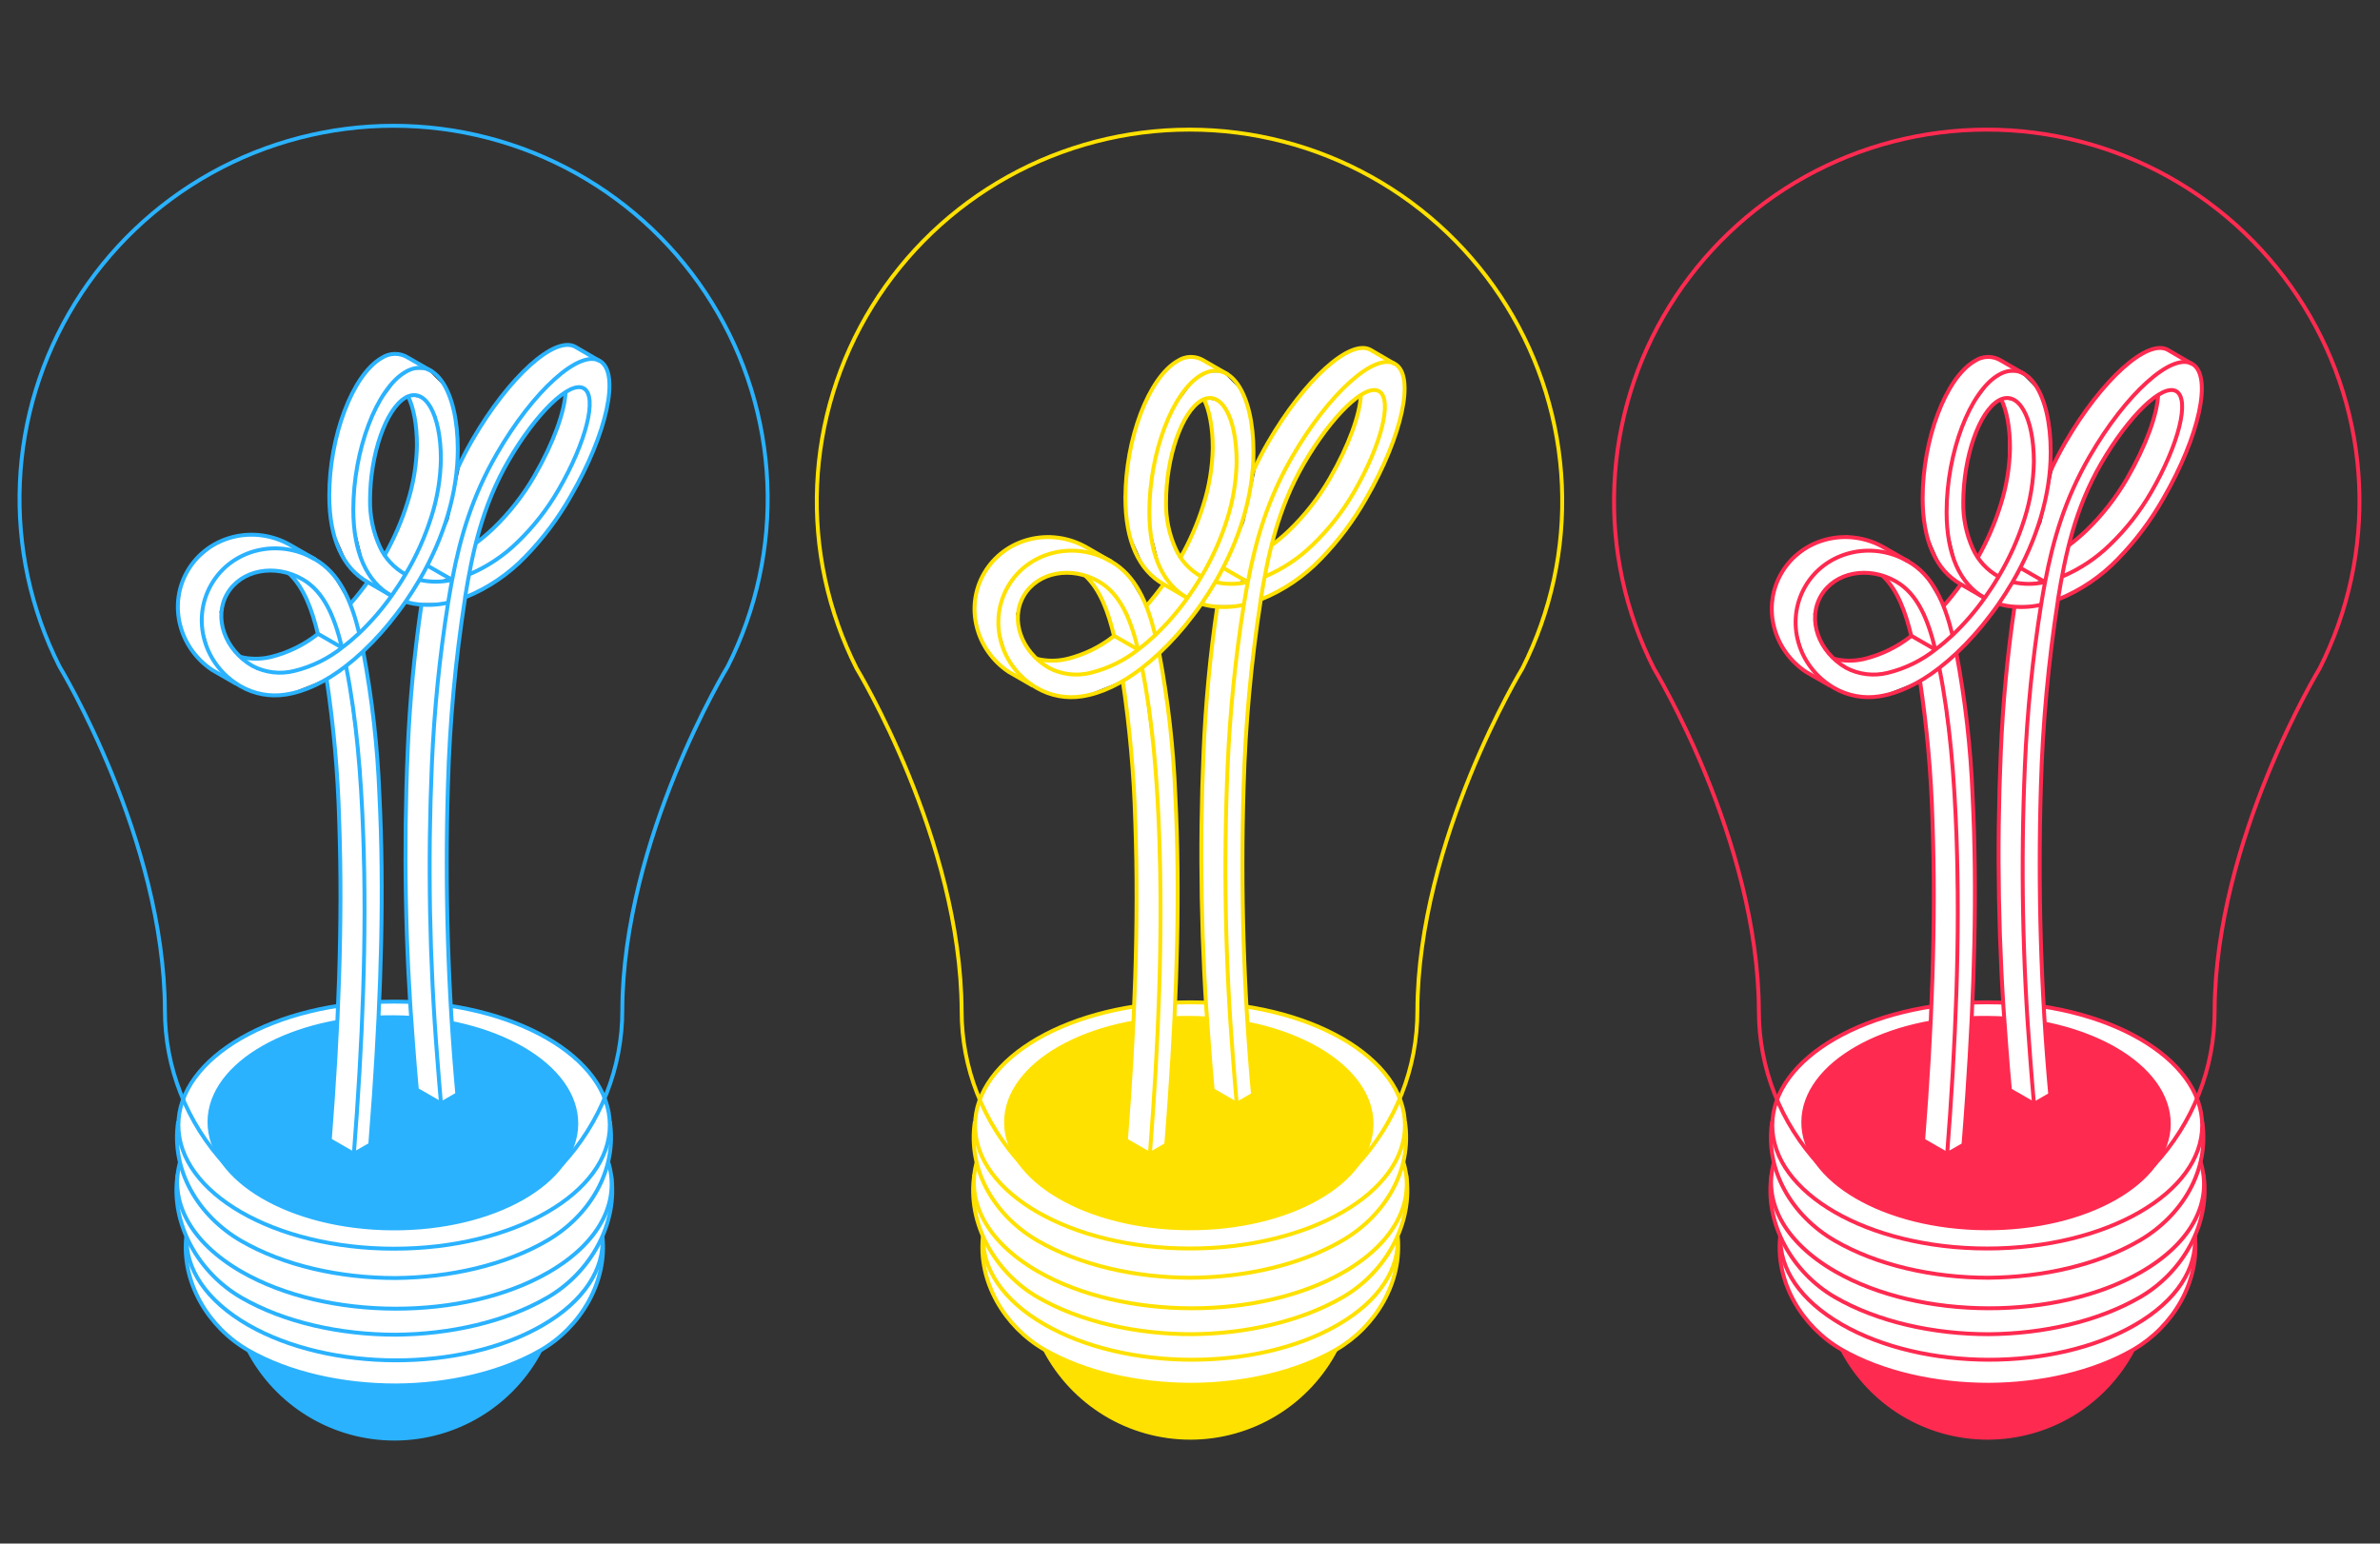 <svg id="ee7nYhGWUx91" xmlns="http://www.w3.org/2000/svg" xmlns:xlink="http://www.w3.org/1999/xlink" viewBox="0 0 609 395" shape-rendering="geometricPrecision" text-rendering="geometricPrecision">
<rect x="0" y="0" width="609" height="395" fill="#333333" stroke="none"/>
<style><![CDATA[
#ee7nYhGWUx92_to {animation: ee7nYhGWUx92_to__to 10000ms linear infinite normal forwards}@keyframes ee7nYhGWUx92_to__to { 0% {transform: translate(508.656px,197.962px);animation-timing-function: cubic-bezier(0.42,0,0.58,1)} 50% {transform: translate(100.656px,197.962px);animation-timing-function: cubic-bezier(0.42,0,0.58,1)} 100% {transform: translate(508.656px,197.962px)}} #ee7nYhGWUx9102_to {animation: ee7nYhGWUx9102_to__to 10000ms linear infinite normal forwards}@keyframes ee7nYhGWUx9102_to__to { 0% {transform: translate(101px,197.573px);animation-timing-function: cubic-bezier(0.42,0,0.58,1)} 50% {transform: translate(509px,197.573px);animation-timing-function: cubic-bezier(0.42,0,0.58,1)} 100% {transform: translate(101px,197.573px)}}
]]></style>
<defs><filter id="ee7nYhGWUx950-filter" x="-150%" width="400%" y="-150%" height="400%"><feGaussianBlur id="ee7nYhGWUx950-filter-blur-0" stdDeviation="70,70" result="result"/></filter><filter id="ee7nYhGWUx9100-filter" x="-150%" width="400%" y="-150%" height="400%"><feGaussianBlur id="ee7nYhGWUx9100-filter-blur-0" stdDeviation="70,70" result="result"/></filter><filter id="ee7nYhGWUx9150-filter" x="-150%" width="400%" y="-150%" height="400%"><feGaussianBlur id="ee7nYhGWUx9150-filter-blur-0" stdDeviation="70,70" result="result"/></filter></defs><g id="ee7nYhGWUx92_to" transform="translate(508.656,197.962)"><g style="mix-blend-mode:multiply" transform="translate(-508.656,-197.962)"><path d="M505.122,261.29c2.51-.1,5-.08,7.54.06" fill="none" stroke="#ff2a50" stroke-miterlimit="10"/><path d="M522.392,262.5c6.603,1.131,12.966,3.373,18.82,6.63c18.15,10.48,18.26,27.41.24,37.81s-47.34,10.34-65.49-.14-18.26-27.4-.24-37.81c6.063-3.362,12.671-5.626,19.52-6.69" fill="none" stroke="#ff2a50" stroke-miterlimit="10"/><path d="M471.362,345.37c3.557,6.808,8.913,12.511,15.486,16.488c6.572,3.976,14.11,6.074,21.792,6.065c7.681-.01,15.214-2.126,21.777-6.118s11.905-9.708,15.445-16.525" fill="#ff2a50"/><path d="M471.362,345.37c3.557,6.808,8.913,12.511,15.486,16.488c6.572,3.976,14.11,6.074,21.792,6.065c7.681-.01,15.214-2.126,21.777-6.118s11.905-9.708,15.445-16.525" fill="none" stroke="#ff2a50" stroke-miterlimit="10"/><path d="M561.622,316.37c1.27,11.61-5.55,23.11-15.71,29s-23.61,8.94-37,9c-13.61,0-27.25-3-37.68-9-10.15-5.86-17-17.35-15.71-29" fill="#fff"/><path d="M561.622,316.37c1.27,11.61-5.55,23.11-15.71,29s-23.61,8.94-37,9c-13.61,0-27.25-3-37.68-9-10.15-5.86-17-17.35-15.71-29" fill="none" stroke="#ff2a50" stroke-miterlimit="10"/><path d="M561.622,316.42c.53,8.18-4.58,16.44-15.36,22.66-20.63,11.91-54.2,11.84-75-.16-10.73-6.19-16-14.36-15.65-22.44" fill="#fff"/><path d="M561.622,316.42c.53,8.18-4.58,16.44-15.36,22.66-20.63,11.91-54.2,11.84-75-.16-10.73-6.19-16-14.36-15.65-22.44" fill="none" stroke="#ff2a50" stroke-miterlimit="10"/><path d="M563.812,300.57c1.93,12.51-5.31,25.09-16.26,31.41-10.7,6.18-24.66,9.34-38.64,9.45-14.21,0-28.46-3.16-39.35-9.45s-18.19-18.9-16.25-31.41" fill="#fff"/><path d="M563.812,300.57c1.93,12.51-5.31,25.09-16.26,31.41-10.7,6.18-24.66,9.34-38.64,9.45-14.21,0-28.46-3.16-39.35-9.45s-18.19-18.9-16.25-31.41" fill="none" stroke="#ff2a50" stroke-miterlimit="10"/><path d="M563.092,297.37c3.09,9.93-2,20.51-15.2,28.14-21.55,12.45-56.62,12.37-78.33-.16-13.29-7.67-18.49-18.24-15.58-28.13" fill="#fff"/><path d="M563.092,297.37c3.09,9.93-2,20.51-15.2,28.14-21.55,12.45-56.62,12.37-78.33-.16-13.29-7.67-18.49-18.24-15.58-28.13" fill="none" stroke="#ff2a50" stroke-miterlimit="10"/><path d="M563.5,286.98c1.928,12.56-5.159,24.18-16.097,30.52-10.688,6.2-24.632,9.36-38.597,9.48-14.194,0-28.428-3.17-39.306-9.48s-17.982-17.96-16.044-30.52" fill="#fff"/><path d="M563.5,286.98c1.928,12.56-5.159,24.18-16.097,30.52-10.688,6.2-24.632,9.36-38.597,9.48-14.194,0-28.428-3.17-39.306-9.48s-17.982-17.96-16.044-30.52" fill="none" stroke="#ff2a50" stroke-linejoin="round" stroke-miterlimit="10"/><path d="M563.5,288c0,8.582-6.037,16.447-16.005,22.194-9.955,5.74-23.741,9.306-38.995,9.306s-29.04-3.566-38.995-9.306C459.537,304.447,453.5,296.582,453.5,288s6.037-16.447,16.005-22.194c9.955-5.74,23.741-9.306,38.995-9.306s29.04,3.566,38.995,9.306C557.463,271.553,563.5,279.418,563.5,288Z" fill="#fff" stroke="#ff2a50"/><path d="M554.953,287.693c.094-14.869-20.766-27.054-46.592-27.216s-46.839,11.761-46.932,26.63c-.094,14.87,20.766,27.055,46.592,27.217c25.827.162,46.839-11.761,46.932-26.631Z" fill="#ff2a50" stroke="#ff2a50" stroke-miterlimit="10"/><path d="M551.12,298.203c10.033-10.747,15.596-24.893,15.564-39.576.18-43.715,26.877-87.59,26.877-87.59c7.321-14.499,10.798-30.625,10.1-46.843s-5.548-31.988-14.087-45.808c-8.54-13.82-20.485-25.231-34.698-33.146-14.214-7.915-30.222-12.07-46.502-12.07-16.279,0-32.288,4.155-46.501,12.07-14.214,7.915-26.159,19.325-34.698,33.146-8.54,13.82-13.389,29.59-14.087,45.808s2.779,32.344,10.1,46.843c0,0,26.686,43.885,26.876,87.59-.028,14.684,5.539,28.83,15.574,39.576" fill="none" stroke="#ff2a50" stroke-miterlimit="10"/><path d="M496.912,145.34l6.373,5.31-3.187-6.372-1.062-4.249-1.062-8.497l1.062-8.497l2.124-10.621l2.125-5.311l4.248-7.435l5.311-4.248h5.31l-2.124-1.062-4.248-2.124-3.187-1.062-3.186,1.062-4.249,4.248-4.248,6.373-2.124,6.372-2.125,8.497-1.062,9.56l1.062,8.497l4.249,9.559Z" fill="#fff"/><path d="M513.906,108.165l-2.124-6.372l4.248,1.062l2.125,3.186l2.124,6.373v9.559l-1.292,8.116-2.957,7.816-4.024,8.763-5.235,7.853-6.673,7.813-3.186-7.435l2.124-2.124l7.435-10.622l3.187-6.372l2.124-6.373l2.124-8.497v-12.746Z" fill="#fff"/><path d="M460.8,170.831l4.96,2.887-4.96-7.136-1.062-4.248v-6.373l2.124-5.311l4.248-5.31l5.311-3.187l6.373-1.062l7.435,1.062-1.063-1.062-5.317-2.276-6.108-1.745-5.189.835-3.566,1.062-6.373,5.311-3.186,4.627-1.062,9.18l2.797,7.779l4.638,4.967Z" fill="#fff"/><path d="M486.291,153.837l-3.952-6.297l3.49,1.745l4.71,4.552l3.187,6.372l1.062,4.249v2.124l-1.106,1.027-6.329,3.222-8.497,2.124-4.249-1.062-4.484-2.538v-.649h6.108l6.873-2.124l6.215-4.208-1.966-5.351-1.062-3.186Z" fill="#fff"/><path d="M514.968,148.526l2.124-3.186l5.311,3.186-4.249,1.062-3.186-1.062Z" fill="#fff"/><path d="M529.458,139.687l-1.746,7.853l7.436-4.325l6.526-5.273l6.108-7.853l5.235-8.726l3.49-7.853l2.008-8.531-1.062-4.249-1.818-1.181-3.491,1.745-.872,4.363-2.316,7.819-4.665,9.632-5.235,6.981-4.97,5.692-4.628,3.906Z" fill="#fff"/><path d="M517.092,145.34l6.373,3.186l4.249-16.994l6.372-13.808l9.559-13.807l11.684-10.621l4.248-1.062-5.31-3.186h-3.187l-4.248,2.124-6.373,5.311-7.435,9.559-7.435,12.746-3.186,14.869-5.311,11.684Z" fill="#fff"/><path d="M514.624,279.299l5.655,3.055-1.292-20.507-.833-19.854-.912-17.666.912-18.446l1.063-26.553l3.186-24.429-6.906.495-2.653,21.81-1.062,28.677-.648,17.573.648,18.539l1.097,19.854l1.745,17.452Z" fill="#fff"/><path d="M491.937,291.514l6.108,3.491.873-11.344l1.745-34.902v-17.452l-.565-30.737L496.3,171.1l-4.699,2.917l2.081,20.642c.873,14.834.873,27.922.873,27.922s.371,12.438,0,27.923c-.341,14.202-1.365,30.157-2.618,41.01Z" fill="#fff"/><path d="M519.217,149.588l4.248-1.062-1.062,6.373h-2.124-8.497l3.186-6.373l4.249,1.062Z" fill="#fff"/><path d="M500.098,162.334l7.435-9.559-6.373-6.373-3.186-12.746l1.062-14.869l4.249-12.746l5.31-7.435l4.249-3.186h4.248l4.249,4.248l3.186,8.497v9.559v5.311l-2.124,8.497-2.124,6.373-2.124,4.248-4.249,8.497-5.311,7.435-5.31,6.373-4.249,4.249-7.435,5.31-10.621,4.249h-6.373l-7.435-3.187-5.31-6.372-2.124-7.435v-6.373l3.186-6.373l4.248-4.248l4.249-2.125l4.248-1.062h7.435l5.311,2.125l4.248,4.248l3.187,5.311l3.186,6.372l1.062,3.187Zm5.8-19.118l5.536,4.324l1.41-2.2l2.124-4.249l2.124-5.31l1.062-4.249l2.125-7.435v-10.621l-1.063-6.373-3.186-4.248-4.248-1.062-5.311,6.372-3.186,10.622-1.063,9.559l1.063,8.497l2.613,6.373Zm-13.235,13.807l2.125,8.497-1.062,2.124-4.249,2.125-4.248,2.124-5.311,1.062-6.373-1.062-5.31-4.249-3.187-5.31-1.062-5.311l2.647-5.992l4.788-3.567l6.373-1.062l6.372,2.124l4.249,3.186l4.248,5.311Z" clip-rule="evenodd" fill="#fff" fill-rule="evenodd"/><path d="M527.6,147.574c4.581-1.926,8.757-4.697,12.308-8.168c4.12-3.959,7.661-8.476,10.52-13.418c7.085-12.23,9.968-23.792,6.447-25.861-3.521-2.068-12.138,6.248-19.233,18.489-6.713,11.594-9.181,23.336-11.053,34.835v.191c-2.459,15.771-3.915,31.682-4.362,47.637-.805,26.306-.006,52.636,2.394,78.845l-4.159,2.386c-.341-3.84-.656-7.697-.947-11.572-1.999-24.94-2.461-49.978-1.383-74.973.59-13.815,1.975-27.585,4.149-41.242.184-1.124.375-2.248.574-3.373.138-.827.298-1.654.457-2.471c2.054-10.745,5.043-21.088,11.383-32.066c9.298-16.07,21.063-26.678,26.265-23.686s1.862,18.456-7.447,34.527c-3.166,5.574-7.03,10.725-11.499,15.327-4.321,4.513-9.553,8.06-15.351,10.406" fill="#fff"/><path d="M498.045,295.005l4.363-1.745.872-14.834l1.746-24.432.383-21.56-.383-19.451-.873-22.687-3.49-22.687L496.3,171.1l3.798,26.284c1.062,38.237,0,64.79,0,64.79s-.991,25.75-2.053,32.831Z" fill="#fff"/><path d="M529.344,139.576c1.548-1.152,3.026-2.396,4.426-3.723c4.12-3.959,7.661-8.476,10.52-13.418c4.862-8.401,7.745-16.484,7.936-21.385" fill="none" stroke="#ff2a50" stroke-miterlimit="10"/><path d="M506.1,142.663c2.421-4.27,4.375-8.786,5.83-13.471c1.495-4.704,2.301-9.599,2.394-14.532c0-5.304-.851-9.611-2.245-12.475" fill="none" stroke="#ff2a50" stroke-miterlimit="10"/><path d="M497.314,155.084c1.568-1.773,3.045-3.625,4.425-5.547" fill="none" stroke="#ff2a50" stroke-miterlimit="10"/><path d="M469.261,168.587c2.513.624,5.137.645,7.66.064c4.432-1.063,8.579-3.08,12.148-5.908v0c-1.489-6.184-3.542-11.806-7.319-15.381" fill="none" stroke="#ff2a50" stroke-miterlimit="10"/><path d="M507.866,153.037c-6.382-3.575-9.765-11.148-9.765-22.01c0-15.158,5.968-30.868,13.318-35.1c7.351-4.232,13.319,4.614,13.319,19.772c0,10.851-3.436,22.371-9.766,33.254-1.12,1.909-2.304,3.769-3.553,5.58-.68.986-1.372,1.941-2.127,2.917-2.617,3.49-5.528,6.751-8.702,9.748-1.436,1.347-2.904,2.599-4.383,3.744-5.149,4.01-10.446,6.513-15.35,7.256-3.964.628-8.024-.121-11.5-2.122-9.308-5.367-12.638-16.972-7.446-25.967c5.191-8.995,17.02-11.869,26.328-6.46c6.383,3.639,9.34,10.608,11.383,18.956" fill="none" stroke="#ff2a50" stroke-miterlimit="10"/><path d="M522.217,154.777c-2.853.649-5.804.739-8.691.265-.718-.128-1.428-.295-2.128-.499" fill="none" stroke="#ff2a50" stroke-miterlimit="10"/><path d="M527.6,147.574c4.581-1.926,8.757-4.697,12.308-8.168c4.12-3.959,7.661-8.476,10.52-13.418c7.085-12.23,9.968-23.792,6.447-25.861-3.521-2.068-12.138,6.248-19.233,18.489-6.713,11.594-9.181,23.336-11.053,34.835v.191c-2.459,15.771-3.915,31.682-4.362,47.637-.805,26.306-.006,52.636,2.394,78.845l-4.159,2.386c-.341-3.84-.656-7.697-.947-11.572-1.999-24.94-2.461-49.978-1.383-74.973.59-13.815,1.975-27.585,4.149-41.242.184-1.124.375-2.248.574-3.373.138-.827.298-1.654.457-2.471c2.054-10.745,5.043-21.088,11.383-32.066c9.298-16.07,21.063-26.678,26.265-23.686s1.862,18.456-7.447,34.527c-3.166,5.574-7.03,10.725-11.499,15.327-4.321,4.513-9.553,8.06-15.351,10.406" fill="none" stroke="#ff2a50" stroke-linejoin="round" stroke-miterlimit="10"/><path d="M514.972,148.953c2.724.621,5.553.621,8.277,0" fill="none" stroke="#ff2a50" stroke-miterlimit="10"/><path d="M495.207,166.232c-1.808-7.531-4.457-14.213-10.021-17.406-7.084-4.084-15.68-2.45-19.233,3.649s-.638,14.33,6.447,18.435c3.268,1.713,7.055,2.166,10.638,1.273c4.541-1.105,8.78-3.199,12.414-6.131c1.435-1.084,2.809-2.245,4.117-3.479c3.063-2.907,5.835-6.104,8.276-9.547c1.255-1.76,2.447-3.585,3.553-5.462c2.794-4.673,5.026-9.657,6.649-14.851c1.491-4.704,2.294-9.599,2.383-14.532c0-11.541-4.043-18.563-9.032-15.688-4.989,2.875-9.031,14.543-9.031,26.083-.063,4.046.757,8.056,2.404,11.753c1.362,3.06,3.689,5.593,6.627,7.213" fill="none" stroke="#ff2a50" stroke-miterlimit="10"/><path d="M500.622,167.208c2.266,12.04,3.645,24.228,4.127,36.468c1.234,24.525.426,50.364-1.383,76.554-.29,4.243-.606,8.486-.946,12.728l-4.181,2.377c2.191-27.898,3.34-55.403,2.383-81.603-.543-14.797-1.692-29.329-4.351-42.62v-.149" fill="none" stroke="#ff2a50" stroke-linejoin="round" stroke-miterlimit="10"/><path d="M498.239,295.335l-6.138-3.533c2.191-27.897,3.34-55.402,2.393-81.602-.34-12.022-1.406-24.012-3.191-35.906" fill="none" stroke="#ff2a50" stroke-miterlimit="10"/><path d="M520.43,282.489l-6.128-3.532c-.355-3.84-.674-7.698-.957-11.573-1.994-24.929-2.452-49.956-1.373-74.941.514-12.428,1.682-24.82,3.5-37.125" fill="none" stroke="#ff2a50" stroke-miterlimit="10"/><path d="M489.069,162.7l6.138,3.533" fill="none" stroke="#ff2a50" stroke-miterlimit="10"/><path d="M517.111,145.4l6.138,3.532" fill="none" stroke="#ff2a50" stroke-miterlimit="10"/><path d="M518.185,95.821l-6.138-3.532c-1.014-.64-2.193-.972-3.393-.953s-2.369.387-3.362,1.059c-7.361,4.243-13.319,19.942-13.319,35.099c0,10.862,3.405,18.436,9.766,22.011l6.127,3.532" fill="none" stroke="#ff2a50" stroke-miterlimit="10"/><path d="M560.875,93.127l-6.138-3.575c-5.202-2.991-16.957,7.616-26.265,23.686-1.479,2.554-2.828,5.181-4.043,7.871" fill="none" stroke="#ff2a50" stroke-miterlimit="10"/><path d="M468.261,175.472l-6.138-3.533c-8.436-5.632-11.297-16.664-6.287-25.266c5.213-8.974,16.957-11.912,26.265-6.556l6.138,3.532" fill="none" stroke="#ff2a50" stroke-miterlimit="10"/></g></g><g style="mix-blend-mode:multiply" transform="translate(-1 0)"><path d="M302.122,261.29c2.51-.1,5-.08,7.54.06" fill="none" stroke="#ffe100" stroke-miterlimit="10"/><path d="M319.392,262.5c6.603,1.131,12.966,3.373,18.82,6.63c18.15,10.48,18.26,27.41.24,37.81s-47.34,10.34-65.49-.14-18.26-27.4-.24-37.81c6.063-3.362,12.671-5.626,19.52-6.69" fill="none" stroke="#ffe100" stroke-miterlimit="10"/><path d="M268.362,345.37c3.557,6.808,8.913,12.511,15.486,16.488c6.572,3.976,14.11,6.074,21.792,6.065c7.681-.01,15.214-2.126,21.777-6.118s11.905-9.708,15.445-16.525" fill="#ffe100"/><path d="M268.362,345.37c3.557,6.808,8.913,12.511,15.486,16.488c6.572,3.976,14.11,6.074,21.792,6.065c7.681-.01,15.214-2.126,21.777-6.118s11.905-9.708,15.445-16.525" fill="none" stroke="#ffe100" stroke-miterlimit="10"/><path d="M358.622,316.37c1.27,11.61-5.55,23.11-15.71,29s-23.61,8.94-37,9c-13.61,0-27.25-3-37.68-9-10.15-5.86-17-17.35-15.71-29" fill="#fff"/><path d="M358.622,316.37c1.27,11.61-5.55,23.11-15.71,29s-23.61,8.94-37,9c-13.61,0-27.25-3-37.68-9-10.15-5.86-17-17.35-15.71-29" fill="none" stroke="#ffe100" stroke-miterlimit="10"/><path d="M358.622,316.42c.53,8.18-4.58,16.44-15.36,22.66-20.63,11.91-54.2,11.84-75-.16-10.73-6.19-16-14.36-15.65-22.44" fill="#fff"/><path d="M358.622,316.42c.53,8.18-4.58,16.44-15.36,22.66-20.63,11.91-54.2,11.84-75-.16-10.73-6.19-16-14.36-15.65-22.44" fill="none" stroke="#ffe100" stroke-miterlimit="10"/><path d="M360.812,300.57c1.93,12.51-5.31,25.09-16.26,31.41-10.7,6.18-24.66,9.34-38.64,9.45-14.21,0-28.46-3.16-39.35-9.45s-18.19-18.9-16.25-31.41" fill="#fff"/><path d="M360.812,300.57c1.93,12.51-5.31,25.09-16.26,31.41-10.7,6.18-24.66,9.34-38.64,9.45-14.21,0-28.46-3.16-39.35-9.45s-18.19-18.9-16.25-31.41" fill="none" stroke="#ffe100" stroke-miterlimit="10"/><path d="M360.092,297.37c3.09,9.93-2,20.51-15.2,28.14-21.55,12.45-56.62,12.37-78.33-.16-13.29-7.67-18.49-18.24-15.58-28.13" fill="#fff"/><path d="M360.092,297.37c3.09,9.93-2,20.51-15.2,28.14-21.55,12.45-56.62,12.37-78.33-.16-13.29-7.67-18.49-18.24-15.58-28.13" fill="none" stroke="#ffe100" stroke-miterlimit="10"/><path d="M360.5,286.98c1.928,12.56-5.159,24.18-16.097,30.52-10.688,6.2-24.632,9.36-38.597,9.48-14.194,0-28.428-3.17-39.306-9.48s-17.982-17.96-16.044-30.52" fill="#fff"/><path d="M360.5,286.98c1.928,12.56-5.159,24.18-16.097,30.52-10.688,6.2-24.632,9.36-38.597,9.48-14.194,0-28.428-3.17-39.306-9.48s-17.982-17.96-16.044-30.52" fill="none" stroke="#ffe100" stroke-linejoin="round" stroke-miterlimit="10"/><path d="M360.5,288c0,8.582-6.037,16.447-16.005,22.194-9.955,5.74-23.741,9.306-38.995,9.306s-29.04-3.566-38.995-9.306C256.537,304.447,250.5,296.582,250.5,288s6.037-16.447,16.005-22.194c9.955-5.74,23.741-9.306,38.995-9.306s29.04,3.566,38.995,9.306C354.463,271.553,360.5,279.418,360.5,288Z" fill="#fff" stroke="#ffe100"/><path d="M351.953,287.693c.094-14.869-20.766-27.054-46.592-27.216s-46.839,11.761-46.932,26.63c-.094,14.87,20.766,27.055,46.592,27.217c25.827.162,46.839-11.761,46.932-26.631Z" fill="#ffe100" stroke="#ffe100" stroke-miterlimit="10"/><path d="M348.12,298.203c10.033-10.747,15.596-24.893,15.564-39.576.18-43.715,26.877-87.59,26.877-87.59c7.321-14.499,10.798-30.625,10.1-46.843s-5.548-31.988-14.087-45.808c-8.54-13.82-20.485-25.231-34.698-33.146-14.214-7.915-30.222-12.07-46.502-12.07-16.279,0-32.288,4.155-46.501,12.07-14.214,7.915-26.159,19.325-34.698,33.146-8.54,13.82-13.389,29.59-14.087,45.808s2.779,32.344,10.1,46.843c0,0,26.686,43.885,26.876,87.59-.028,14.684,5.539,28.83,15.574,39.576" fill="none" stroke="#ffe100" stroke-miterlimit="10"/><path d="M293.912,145.34l6.373,5.31-3.187-6.372-1.062-4.249-1.062-8.497l1.062-8.497l2.124-10.621l2.125-5.311l4.248-7.435l5.311-4.248h5.31l-2.124-1.062-4.248-2.124-3.187-1.062-3.186,1.062-4.249,4.248-4.248,6.373-2.124,6.372-2.125,8.497-1.062,9.56l1.062,8.497l4.249,9.559Z" fill="#fff"/><path d="M310.906,108.165l-2.124-6.372l4.248,1.062l2.125,3.186l2.124,6.373v9.559l-1.292,8.116-2.957,7.816-4.024,8.763-5.235,7.853-6.673,7.813-3.186-7.435l2.124-2.124l7.435-10.622l3.187-6.372l2.124-6.373l2.124-8.497v-12.746Z" fill="#fff"/><path d="M257.8,170.831l4.96,2.887-4.96-7.136-1.062-4.248v-6.373l2.124-5.311l4.248-5.31l5.311-3.187l6.373-1.062l7.435,1.062-1.063-1.062-5.317-2.276-6.108-1.745-5.189.835-3.566,1.062-6.373,5.311-3.186,4.627-1.062,9.18l2.797,7.779l4.638,4.967Z" fill="#fff"/><path d="M283.291,153.837l-3.952-6.297l3.49,1.745l4.71,4.552l3.187,6.372l1.062,4.249v2.124l-1.106,1.027-6.329,3.222-8.497,2.124-4.249-1.062-4.484-2.538v-.649h6.108l6.873-2.124l6.215-4.208-1.966-5.351-1.062-3.186Z" fill="#fff"/><path d="M311.968,148.526l2.124-3.186l5.311,3.186-4.249,1.062-3.186-1.062Z" fill="#fff"/><path d="M326.458,139.687l-1.746,7.853l7.436-4.325l6.526-5.273l6.108-7.853l5.235-8.726l3.49-7.853l2.008-8.531-1.062-4.249-1.818-1.181-3.491,1.745-.872,4.363-2.316,7.819-4.665,9.632-5.235,6.981-4.97,5.692-4.628,3.906Z" fill="#fff"/><path d="M314.092,145.34l6.373,3.186l4.249-16.994l6.372-13.808l9.559-13.807l11.684-10.621l4.248-1.062-5.31-3.186h-3.187l-4.248,2.124-6.373,5.311-7.435,9.559-7.435,12.746-3.186,14.869-5.311,11.684Z" fill="#fff"/><path d="M311.624,279.299l5.655,3.055-1.292-20.507-.833-19.854-.912-17.666.912-18.446l1.063-26.553l3.186-24.429-6.906.495-2.653,21.81-1.062,28.677-.648,17.573.648,18.539l1.097,19.854l1.745,17.452Z" fill="#fff"/><path d="M288.937,291.514l6.108,3.491.873-11.344l1.745-34.902v-17.452l-.565-30.737L293.3,171.1l-4.699,2.917l2.081,20.642c.873,14.834.873,27.922.873,27.922s.371,12.438,0,27.923c-.341,14.202-1.365,30.157-2.618,41.01Z" fill="#fff"/><path d="M316.217,149.588l4.248-1.062-1.062,6.373h-2.124-8.497l3.186-6.373l4.249,1.062Z" fill="#fff"/><path d="M297.098,162.334l7.435-9.559-6.373-6.373-3.186-12.746l1.062-14.869l4.249-12.746l5.31-7.435l4.249-3.186h4.248l4.249,4.248l3.186,8.497v9.559v5.311l-2.124,8.497-2.124,6.373-2.124,4.248-4.249,8.497-5.311,7.435-5.31,6.373-4.249,4.249-7.435,5.31-10.621,4.249h-6.373l-7.435-3.187-5.31-6.372-2.124-7.435v-6.373l3.186-6.373l4.248-4.248l4.249-2.125l4.248-1.062h7.435l5.311,2.125l4.248,4.248l3.187,5.311l3.186,6.372l1.062,3.187Zm5.8-19.118l5.536,4.324l1.41-2.2l2.124-4.249l2.124-5.31l1.062-4.249l2.125-7.435v-10.621l-1.063-6.373-3.186-4.248-4.248-1.062-5.311,6.372-3.186,10.622-1.063,9.559l1.063,8.497l2.613,6.373Zm-13.235,13.807l2.125,8.497-1.062,2.124-4.249,2.125-4.248,2.124-5.311,1.062-6.373-1.062-5.31-4.249-3.187-5.31-1.062-5.311l2.647-5.992l4.788-3.567l6.373-1.062l6.372,2.124l4.249,3.186l4.248,5.311Z" clip-rule="evenodd" fill="#fff" fill-rule="evenodd"/><path d="M324.6,147.574c4.581-1.926,8.757-4.697,12.308-8.168c4.12-3.959,7.661-8.476,10.52-13.418c7.085-12.23,9.968-23.792,6.447-25.861-3.521-2.068-12.138,6.248-19.233,18.489-6.713,11.594-9.181,23.336-11.053,34.835v.191c-2.459,15.771-3.915,31.682-4.362,47.637-.805,26.306-.006,52.636,2.394,78.845l-4.159,2.386c-.341-3.84-.656-7.697-.947-11.572-1.999-24.94-2.461-49.978-1.383-74.973.59-13.815,1.975-27.585,4.149-41.242.184-1.124.375-2.248.574-3.373.138-.827.298-1.654.457-2.471c2.054-10.745,5.043-21.088,11.383-32.066c9.298-16.07,21.063-26.678,26.265-23.686s1.862,18.456-7.447,34.527c-3.166,5.574-7.03,10.725-11.499,15.327-4.321,4.513-9.553,8.06-15.351,10.406" fill="#fff"/><path d="M295.045,295.005l4.363-1.745.872-14.834l1.746-24.432.383-21.56-.383-19.451-.873-22.687-3.49-22.687L293.3,171.1l3.798,26.284c1.062,38.237,0,64.79,0,64.79s-.991,25.75-2.053,32.831Z" fill="#fff"/><path d="M326.344,139.576c1.548-1.152,3.026-2.396,4.426-3.723c4.12-3.959,7.661-8.476,10.52-13.418c4.862-8.401,7.745-16.484,7.936-21.385" fill="none" stroke="#ffe100" stroke-miterlimit="10"/><path d="M303.1,142.663c2.421-4.27,4.375-8.786,5.83-13.471c1.495-4.704,2.301-9.599,2.394-14.532c0-5.304-.851-9.611-2.245-12.475" fill="none" stroke="#ffe100" stroke-miterlimit="10"/><path d="M294.314,155.084c1.568-1.773,3.045-3.625,4.425-5.547" fill="none" stroke="#ffe100" stroke-miterlimit="10"/><path d="M266.261,168.587c2.513.624,5.137.645,7.66.064c4.432-1.063,8.579-3.08,12.148-5.908v0c-1.489-6.184-3.542-11.806-7.319-15.381" fill="none" stroke="#ffe100" stroke-miterlimit="10"/><path d="M304.866,153.037c-6.382-3.575-9.765-11.148-9.765-22.01c0-15.158,5.968-30.868,13.318-35.1c7.351-4.232,13.319,4.614,13.319,19.772c0,10.851-3.436,22.371-9.766,33.254-1.12,1.909-2.304,3.769-3.553,5.58-.68.986-1.372,1.941-2.127,2.917-2.617,3.49-5.528,6.751-8.702,9.748-1.436,1.347-2.904,2.599-4.383,3.744-5.149,4.01-10.446,6.513-15.35,7.256-3.964.628-8.024-.121-11.5-2.122-9.308-5.367-12.638-16.972-7.446-25.967c5.191-8.995,17.02-11.869,26.328-6.46c6.383,3.639,9.34,10.608,11.383,18.956" fill="none" stroke="#ffe100" stroke-miterlimit="10"/><path d="M319.217,154.777c-2.853.649-5.804.739-8.691.265-.718-.128-1.428-.295-2.128-.499" fill="none" stroke="#ffe100" stroke-miterlimit="10"/><path d="M324.6,147.574c4.581-1.926,8.757-4.697,12.308-8.168c4.12-3.959,7.661-8.476,10.52-13.418c7.085-12.23,9.968-23.792,6.447-25.861-3.521-2.068-12.138,6.248-19.233,18.489-6.713,11.594-9.181,23.336-11.053,34.835v.191c-2.459,15.771-3.915,31.682-4.362,47.637-.805,26.306-.006,52.636,2.394,78.845l-4.159,2.386c-.341-3.84-.656-7.697-.947-11.572-1.999-24.94-2.461-49.978-1.383-74.973.59-13.815,1.975-27.585,4.149-41.242.184-1.124.375-2.248.574-3.373.138-.827.298-1.654.457-2.471c2.054-10.745,5.043-21.088,11.383-32.066c9.298-16.07,21.063-26.678,26.265-23.686s1.862,18.456-7.447,34.527c-3.166,5.574-7.03,10.725-11.499,15.327-4.321,4.513-9.553,8.06-15.351,10.406" fill="none" stroke="#ffe100" stroke-linejoin="round" stroke-miterlimit="10"/><path d="M311.972,148.953c2.724.621,5.553.621,8.277,0" fill="none" stroke="#ffe100" stroke-miterlimit="10"/><path d="M292.207,166.232c-1.808-7.531-4.457-14.213-10.021-17.406-7.084-4.084-15.68-2.45-19.233,3.649s-.638,14.33,6.447,18.435c3.268,1.713,7.055,2.166,10.638,1.273c4.541-1.105,8.78-3.199,12.414-6.131c1.435-1.084,2.809-2.245,4.117-3.479c3.063-2.907,5.835-6.104,8.276-9.547c1.255-1.76,2.447-3.585,3.553-5.462c2.794-4.673,5.026-9.657,6.649-14.851c1.491-4.704,2.294-9.599,2.383-14.532c0-11.541-4.043-18.563-9.032-15.688-4.989,2.875-9.031,14.543-9.031,26.083-.063,4.046.757,8.056,2.404,11.753c1.362,3.06,3.689,5.593,6.627,7.213" fill="none" stroke="#ffe100" stroke-miterlimit="10"/><path d="M297.622,167.208c2.266,12.04,3.645,24.228,4.127,36.468c1.234,24.525.426,50.364-1.383,76.554-.29,4.243-.606,8.486-.946,12.728l-4.181,2.377c2.191-27.898,3.34-55.403,2.383-81.603-.543-14.797-1.692-29.329-4.351-42.62v-.149" fill="none" stroke="#ffe100" stroke-linejoin="round" stroke-miterlimit="10"/><path d="M295.239,295.335l-6.138-3.533c2.191-27.897,3.34-55.402,2.393-81.602-.34-12.022-1.406-24.012-3.191-35.906" fill="none" stroke="#ffe100" stroke-miterlimit="10"/><path d="M317.43,282.489l-6.128-3.532c-.355-3.84-.674-7.698-.957-11.573-1.994-24.929-2.452-49.956-1.373-74.941.514-12.428,1.682-24.82,3.5-37.125" fill="none" stroke="#ffe100" stroke-miterlimit="10"/><path d="M286.069,162.7l6.138,3.533" fill="none" stroke="#ffe100" stroke-miterlimit="10"/><path d="M314.111,145.4l6.138,3.532" fill="none" stroke="#ffe100" stroke-miterlimit="10"/><path d="M315.185,95.821l-6.138-3.532c-1.014-.64-2.193-.972-3.393-.953s-2.369.387-3.362,1.059c-7.361,4.243-13.319,19.942-13.319,35.099c0,10.862,3.405,18.436,9.766,22.011l6.127,3.532" fill="none" stroke="#ffe100" stroke-miterlimit="10"/><path d="M357.875,93.127l-6.138-3.575c-5.202-2.991-16.957,7.616-26.265,23.686-1.479,2.554-2.828,5.181-4.043,7.871" fill="none" stroke="#ffe100" stroke-miterlimit="10"/><path d="M265.261,175.472l-6.138-3.533c-8.436-5.632-11.297-16.664-6.287-25.266c5.213-8.974,16.957-11.912,26.265-6.556l6.138,3.532" fill="none" stroke="#ffe100" stroke-miterlimit="10"/></g><g id="ee7nYhGWUx9102_to" transform="translate(101,197.573)"><g style="mix-blend-mode:multiply" transform="translate(-101,-197.573)"><path d="M97.454,261.129c2.519-.101,5.018-.081,7.567.06" fill="none" stroke="#2ab2ff" stroke-miterlimit="10"/><path d="M114.786,262.343c6.626,1.136,13.012,3.386,18.887,6.654c18.216,10.518,18.326,27.509.241,37.946s-47.51,10.377-65.725-.14c-18.215-10.518-18.326-27.499-.241-37.946c6.084-3.374,12.716-5.647,19.59-6.715" fill="none" stroke="#2ab2ff" stroke-miterlimit="10"/><path d="M63.572,345.511c3.57,6.834,8.945,12.557,15.541,16.548c6.596,3.99,14.161,6.096,21.87,6.086c7.709-.009,15.268-2.132,21.855-6.139s11.948-9.743,15.501-16.585" fill="#2ab2ff"/><path d="M63.572,345.511c3.57,6.834,8.945,12.557,15.541,16.548c6.596,3.99,14.161,6.096,21.87,6.086c7.709-.009,15.268-2.132,21.855-6.139s11.948-9.743,15.501-16.585" fill="none" stroke="#2ab2ff" stroke-miterlimit="10"/><path d="M154.157,316.407c1.275,11.652-5.57,23.193-15.767,29.104-10.196,5.911-23.695,8.972-37.133,9.033-13.659,0-27.348-3.011-37.815-9.033-10.187-5.881-17.061-17.412-15.767-29.104" fill="#fff"/><path d="M154.157,316.407c1.275,11.652-5.57,23.193-15.767,29.104-10.196,5.911-23.695,8.972-37.133,9.033-13.659,0-27.348-3.011-37.815-9.033-10.187-5.881-17.061-17.412-15.767-29.104" fill="none" stroke="#2ab2ff" stroke-miterlimit="10"/><path d="M154.157,316.457c.532,8.21-4.596,16.499-15.415,22.742-20.704,11.953-54.395,11.882-75.27-.161-10.769-6.212-16.058-14.412-15.706-22.521" fill="#fff"/><path d="M154.157,316.457c.532,8.21-4.596,16.499-15.415,22.742-20.704,11.953-54.395,11.882-75.27-.161-10.769-6.212-16.058-14.412-15.706-22.521" fill="none" stroke="#2ab2ff" stroke-miterlimit="10"/><path d="M156.355,300.55c1.937,12.555-5.329,25.18-16.319,31.523-10.738,6.202-24.748,9.374-38.779,9.484-14.261,0-28.562-3.171-39.491-9.484-10.929-6.312-18.256-18.968-16.308-31.523" fill="#fff"/><path d="M156.355,300.55c1.937,12.555-5.329,25.18-16.319,31.523-10.738,6.202-24.748,9.374-38.779,9.484-14.261,0-28.562-3.171-39.491-9.484-10.929-6.312-18.256-18.968-16.308-31.523" fill="none" stroke="#2ab2ff" stroke-miterlimit="10"/><path d="M155.632,297.339c3.101,9.965-2.007,20.583-15.254,28.241-21.628,12.495-56.824,12.414-78.612-.161-13.338-7.697-18.556-18.305-15.636-28.231" fill="#fff"/><path d="M155.632,297.339c3.101,9.965-2.007,20.583-15.254,28.241-21.628,12.495-56.824,12.414-78.612-.161-13.338-7.697-18.556-18.305-15.636-28.231" fill="none" stroke="#2ab2ff" stroke-miterlimit="10"/><path d="M156.041,286.912c1.935,12.605-5.177,24.267-16.154,30.629-10.727,6.222-24.721,9.394-38.736,9.515-14.245,0-28.531-3.182-39.448-9.515-10.917-6.332-18.047-18.024-16.102-30.629" fill="#fff"/><path d="M156.041,286.912c1.935,12.605-5.177,24.267-16.154,30.629-10.727,6.222-24.721,9.394-38.736,9.515-14.245,0-28.531-3.182-39.448-9.515-10.917-6.332-18.047-18.024-16.102-30.629" fill="none" stroke="#2ab2ff" stroke-linejoin="round" stroke-miterlimit="10"/><path d="M156.043,287.935c0,8.614-6.059,16.508-16.064,22.276-9.99,5.761-23.826,9.339-39.135,9.339-15.31,0-29.145-3.578-39.136-9.339-10.004-5.768-16.064-13.662-16.064-22.276c0-8.613,6.06-16.507,16.064-22.275c9.991-5.761,23.826-9.34,39.136-9.34c15.309,0,29.145,3.579,39.135,9.34c10.005,5.768,16.064,13.662,16.064,22.275Z" fill="#fff" stroke="#2ab2ff"/><path d="M147.464,287.628c.094-14.923-20.841-27.153-46.76-27.315-25.919-.162-47.007,11.804-47.101,26.727s20.841,27.152,46.76,27.314c25.919.163,47.007-11.803,47.101-26.726Z" fill="#2ab2ff" stroke="#2ab2ff" stroke-miterlimit="10"/><path d="M143.617,298.175c10.069-10.785,15.652-24.983,15.62-39.718.181-43.873,26.973-87.905,26.973-87.905c7.348-14.551,10.837-30.736,10.137-47.012-.701-16.276-5.568-32.103-14.138-45.973s-20.558-25.322-34.823-33.265c-14.264-7.943-30.331-12.113-46.669-12.113-16.338,0-32.404,4.17-46.669,12.113-14.264,7.943-26.253,19.395-34.823,33.265s-13.437,29.697-14.138,45.973s2.789,32.461,10.136,47.012c0,0,26.783,44.042,26.973,87.905-.029,14.736,5.558,28.934,15.63,39.718" fill="none" stroke="#2ab2ff" stroke-miterlimit="10"/><path d="M89.214,144.762l6.396,5.33-3.198-6.396-1.066-4.264-1.066-8.527l1.066-8.528l2.132-10.659l2.132-5.33l4.264-7.462l5.33-4.264h5.33l-2.132-1.066-4.264-2.132-3.198-1.066-3.198,1.066-4.264,4.264-4.264,6.396-2.132,6.396-2.132,8.527-1.066,9.594l1.066,8.527l4.264,9.594Z" fill="#fff"/><path d="M106.269,107.454l-2.132-6.396l4.264,1.066l2.132,3.198l2.132,6.396v9.593l-1.297,8.145-2.967,7.844-4.038,8.795-5.255,7.881-6.697,7.841-3.198-7.462l2.132-2.131l7.462-10.66l3.198-6.396l2.132-6.395l2.132-8.528v-12.791Z" fill="#fff"/><path d="M52.972,170.345l4.978,2.897-4.978-7.161-1.066-4.264v-6.396l2.132-5.329l4.264-5.33l5.33-3.198l6.396-1.066l7.462,1.066-1.066-1.066-5.337-2.285-6.13-1.751-5.208.838-3.578,1.066-6.396,5.33-3.198,4.644-1.066,9.213l2.807,7.807l4.655,4.985Z" fill="#fff"/><path d="M78.554,153.289l-3.966-6.319l3.503,1.752l4.727,4.567l3.198,6.396l1.066,4.264v2.132l-1.109,1.031-6.352,3.233-8.528,2.131-4.264-1.065-4.5-2.548v-.65h6.13l6.898-2.132l6.237-4.224-1.974-5.37-1.066-3.198Z" fill="#fff"/><path d="M107.335,147.96l2.132-3.198l5.329,3.198-4.263,1.066-3.198-1.066Z" fill="#fff"/><path d="M121.876,139.089l-1.751,7.881l7.463-4.34l6.548-5.292l6.13-7.882l5.255-8.757l3.502-7.881l2.016-8.562-1.066-4.264-1.825-1.186-3.503,1.752-.876,4.378-2.324,7.847-4.681,9.668-5.255,7.005-4.987,5.712-4.646,3.921Z" fill="#fff"/><path d="M109.467,144.762l6.395,3.198l4.264-17.055l6.396-13.858l9.593-13.857l11.726-10.659l4.264-1.066-5.33-3.198h-3.198l-4.264,2.132-6.395,5.33-7.462,9.594-7.462,12.791-3.197,14.923-5.33,11.726Z" fill="#fff"/><path d="M106.99,279.203l5.675,3.066-1.297-20.581-.835-19.925-.916-17.73.916-18.512l1.066-26.649l3.198-24.517-6.932.497-2.662,21.888-1.066,28.781-.65,17.636.65,18.606l1.101,19.925l1.752,17.515Z" fill="#fff"/><path d="M84.221,291.462l6.13,3.503.876-11.384l1.751-35.028v-17.515l-.567-30.847-3.812-29.576-4.716,2.927l2.089,20.717c.876,14.887.876,28.022.876,28.022s.373,12.482,0,28.023c-.342,14.254-1.37,30.266-2.627,41.158Z" fill="#fff"/><path d="M111.599,149.026l4.264-1.066-1.066,6.395h-2.132-8.528l3.198-6.395l4.264,1.066Z" fill="#fff"/><path d="M92.412,161.817l7.462-9.593-6.396-6.396-3.198-12.792l1.066-14.923l4.264-12.791l5.33-7.462l4.264-3.198h4.264l4.264,4.264l3.197,8.528v9.593v5.33l-2.131,8.528-2.132,6.395-2.132,4.264-4.264,8.528-5.33,7.461-5.33,6.396-4.264,4.264-7.462,5.33-10.659,4.263h-6.396l-7.462-3.198-5.33-6.395-2.132-7.462v-6.396l3.198-6.395l4.264-4.264l4.264-2.132l4.264-1.066h7.462l5.33,2.132l4.264,4.264l3.198,5.33l3.198,6.395l1.066,3.198Zm5.821-19.187l5.556,4.34l1.415-2.208l2.132-4.264l2.132-5.33l1.066-4.263l2.131-7.462v-10.66l-1.066-6.395-3.197-4.264-4.264-1.066-5.33,6.396-3.198,10.659-1.066,9.594l1.066,8.527l2.623,6.396ZM84.95,156.487l2.132,8.528-1.066,2.132-4.264,2.132-4.264,2.132-5.33,1.065-6.396-1.065-5.33-4.264-3.198-5.33-1.066-5.33l2.656-6.014l4.806-3.579l6.396-1.066l6.396,2.132l4.264,3.198l4.264,5.329Z" clip-rule="evenodd" fill="#fff" fill-rule="evenodd"/><path d="M120.012,147.004c4.598-1.933,8.788-4.714,12.352-8.197c4.135-3.973,7.689-8.506,10.559-13.466c7.11-12.275,10.003-23.878,6.47-25.954-3.534-2.076-12.182,6.27-19.303,18.555-6.737,11.636-9.213,23.42-11.092,34.96v.192c-2.468,15.828-3.93,31.796-4.378,47.808-.808,26.401-.006,52.825,2.402,79.129l-4.174,2.395c-.342-3.854-.658-7.725-.95-11.614-2.006-25.029-2.469-50.157-1.388-75.243.592-13.865,1.982-27.684,4.164-41.39.185-1.128.377-2.256.576-3.385.139-.83.299-1.661.459-2.48c2.061-10.784,5.061-21.164,11.424-32.182c9.331-16.128,21.139-26.773,26.359-23.771c5.221,3.002,1.868,18.523-7.473,34.651-3.178,5.595-7.056,10.764-11.541,15.383-4.336,4.529-9.587,8.088-15.406,10.443" fill="#fff"/><path d="M90.351,294.965l4.378-1.751.876-14.887l1.751-24.52.385-21.637-.385-19.521-.876-22.769-3.503-22.768-4.379,3.503l3.812,26.378c1.066,38.374,0,65.023,0,65.023s-.995,25.843-2.061,32.949Z" fill="#fff"/><path d="M121.763,138.978c1.553-1.157,3.036-2.405,4.441-3.737c4.135-3.973,7.689-8.507,10.559-13.467c4.879-8.431,7.772-16.543,7.964-21.461" fill="none" stroke="#2ab2ff" stroke-miterlimit="10"/><path d="M98.435,142.075c2.429-4.285,4.391-8.817,5.851-13.519c1.5-4.721,2.309-9.633,2.402-14.585c0-5.322-.854-9.645-2.253-12.519" fill="none" stroke="#2ab2ff" stroke-miterlimit="10"/><path d="M89.617,154.541c1.574-1.779,3.056-3.638,4.441-5.567" fill="none" stroke="#2ab2ff" stroke-miterlimit="10"/><path d="M61.464,168.093c2.521.625,5.155.647,7.687.064c4.449-1.067,8.61-3.091,12.192-5.93v0c-1.495-6.206-3.555-11.848-7.345-15.436" fill="none" stroke="#2ab2ff" stroke-miterlimit="10"/><path d="M100.208,152.487c-6.406-3.588-9.801-11.189-9.801-22.09c0-15.212,5.989-30.978,13.366-35.226c7.378-4.247,13.367,4.631,13.367,19.844c0,10.89-3.448,22.451-9.801,33.373-1.124,1.916-2.313,3.783-3.566,5.6-.683.99-1.377,1.948-2.135,2.927-2.626,3.503-5.548,6.776-8.733,9.783-1.441,1.352-2.915,2.609-4.399,3.758-5.167,4.024-10.484,6.537-15.406,7.282-3.978.631-8.053-.121-11.541-2.129-9.342-5.387-12.683-17.033-7.473-26.06c5.21-9.028,17.082-11.913,26.424-6.484c6.406,3.652,9.374,10.646,11.424,19.024" fill="none" stroke="#2ab2ff" stroke-miterlimit="10"/><path d="M114.61,154.233c-2.863.651-5.825.742-8.723.266-.72-.129-1.433-.296-2.135-.501" fill="none" stroke="#2ab2ff" stroke-miterlimit="10"/><path d="M120.012,147.004c4.598-1.933,8.788-4.714,12.352-8.197c4.135-3.973,7.689-8.506,10.559-13.466c7.11-12.275,10.003-23.878,6.47-25.954-3.534-2.076-12.182,6.27-19.303,18.555-6.737,11.636-9.213,23.42-11.092,34.96v.192c-2.468,15.828-3.93,31.796-4.378,47.808-.808,26.401-.006,52.825,2.402,79.129l-4.174,2.395c-.342-3.854-.658-7.725-.95-11.614-2.006-25.029-2.469-50.157-1.388-75.243.592-13.865,1.982-27.684,4.164-41.39.185-1.128.377-2.256.576-3.385.139-.83.299-1.661.459-2.48c2.061-10.784,5.061-21.164,11.424-32.182c9.331-16.128,21.139-26.773,26.359-23.771c5.221,3.002,1.868,18.523-7.473,34.651-3.178,5.595-7.056,10.764-11.541,15.383-4.336,4.529-9.587,8.088-15.406,10.443" fill="none" stroke="#2ab2ff" stroke-linejoin="round" stroke-miterlimit="10"/><path d="M107.339,148.388c2.734.623,5.573.623,8.306,0" fill="none" stroke="#2ab2ff" stroke-miterlimit="10"/><path d="M87.503,165.73c-1.815-7.559-4.473-14.265-10.057-17.47-7.11-4.098-15.737-2.459-19.302,3.663-3.566,6.121-.641,14.382,6.47,18.501c3.28,1.719,7.081,2.174,10.676,1.278c4.558-1.109,8.812-3.211,12.459-6.153c1.44-1.088,2.819-2.254,4.132-3.492c3.074-2.917,5.856-6.126,8.306-9.581c1.26-1.767,2.456-3.598,3.566-5.482c2.804-4.689,5.044-9.692,6.673-14.904c1.496-4.721,2.302-9.634,2.391-14.584c0-11.583-4.057-18.63-9.064-15.745s-9.064,14.595-9.064,26.177c-.063,4.06.76,8.085,2.413,11.795c1.367,3.071,3.703,5.613,6.651,7.239" fill="none" stroke="#2ab2ff" stroke-miterlimit="10"/><path d="M92.937,166.709c2.274,12.083,3.659,24.315,4.142,36.599c1.238,24.613.427,50.545-1.388,76.829-.292,4.258-.609,8.516-.95,12.775l-4.196,2.384c2.199-27.997,3.352-55.601,2.392-81.896-.544-14.85-1.698-29.434-4.367-42.773v-.149" fill="none" stroke="#2ab2ff" stroke-linejoin="round" stroke-miterlimit="10"/><path d="M90.546,295.296l-6.16-3.545c2.199-27.997,3.352-55.601,2.402-81.896-.342-12.064-1.411-24.098-3.203-36.035" fill="none" stroke="#2ab2ff" stroke-miterlimit="10"/><path d="M112.816,282.405l-6.15-3.545c-.355-3.854-.676-7.726-.96-11.615-2.001-25.018-2.461-50.136-1.378-75.21.516-12.473,1.688-24.91,3.513-37.259" fill="none" stroke="#2ab2ff" stroke-miterlimit="10"/><path d="M81.343,162.185l6.16,3.545" fill="none" stroke="#2ab2ff" stroke-miterlimit="10"/><path d="M109.485,144.822l6.16,3.545" fill="none" stroke="#2ab2ff" stroke-miterlimit="10"/><path d="M110.564,95.065l-6.161-3.545c-1.017-.643-2.201-.975-3.405-.956-1.205.019-2.377.388-3.374,1.063-7.388,4.258-13.367,20.014-13.367,35.226c0,10.901,3.416,18.502,9.801,22.09l6.15,3.545" fill="none" stroke="#2ab2ff" stroke-miterlimit="10"/><path d="M153.407,92.361l-6.16-3.587c-5.221-3.002-17.018,7.643-26.36,23.772-1.484,2.563-2.838,5.2-4.057,7.899" fill="none" stroke="#2ab2ff" stroke-miterlimit="10"/><path d="M60.46,175.002l-6.16-3.545c-8.466-5.653-11.338-16.724-6.31-25.357c5.231-9.007,17.018-11.955,26.359-6.579l6.16,3.545" fill="none" stroke="#2ab2ff" stroke-miterlimit="10"/></g></g></svg>
